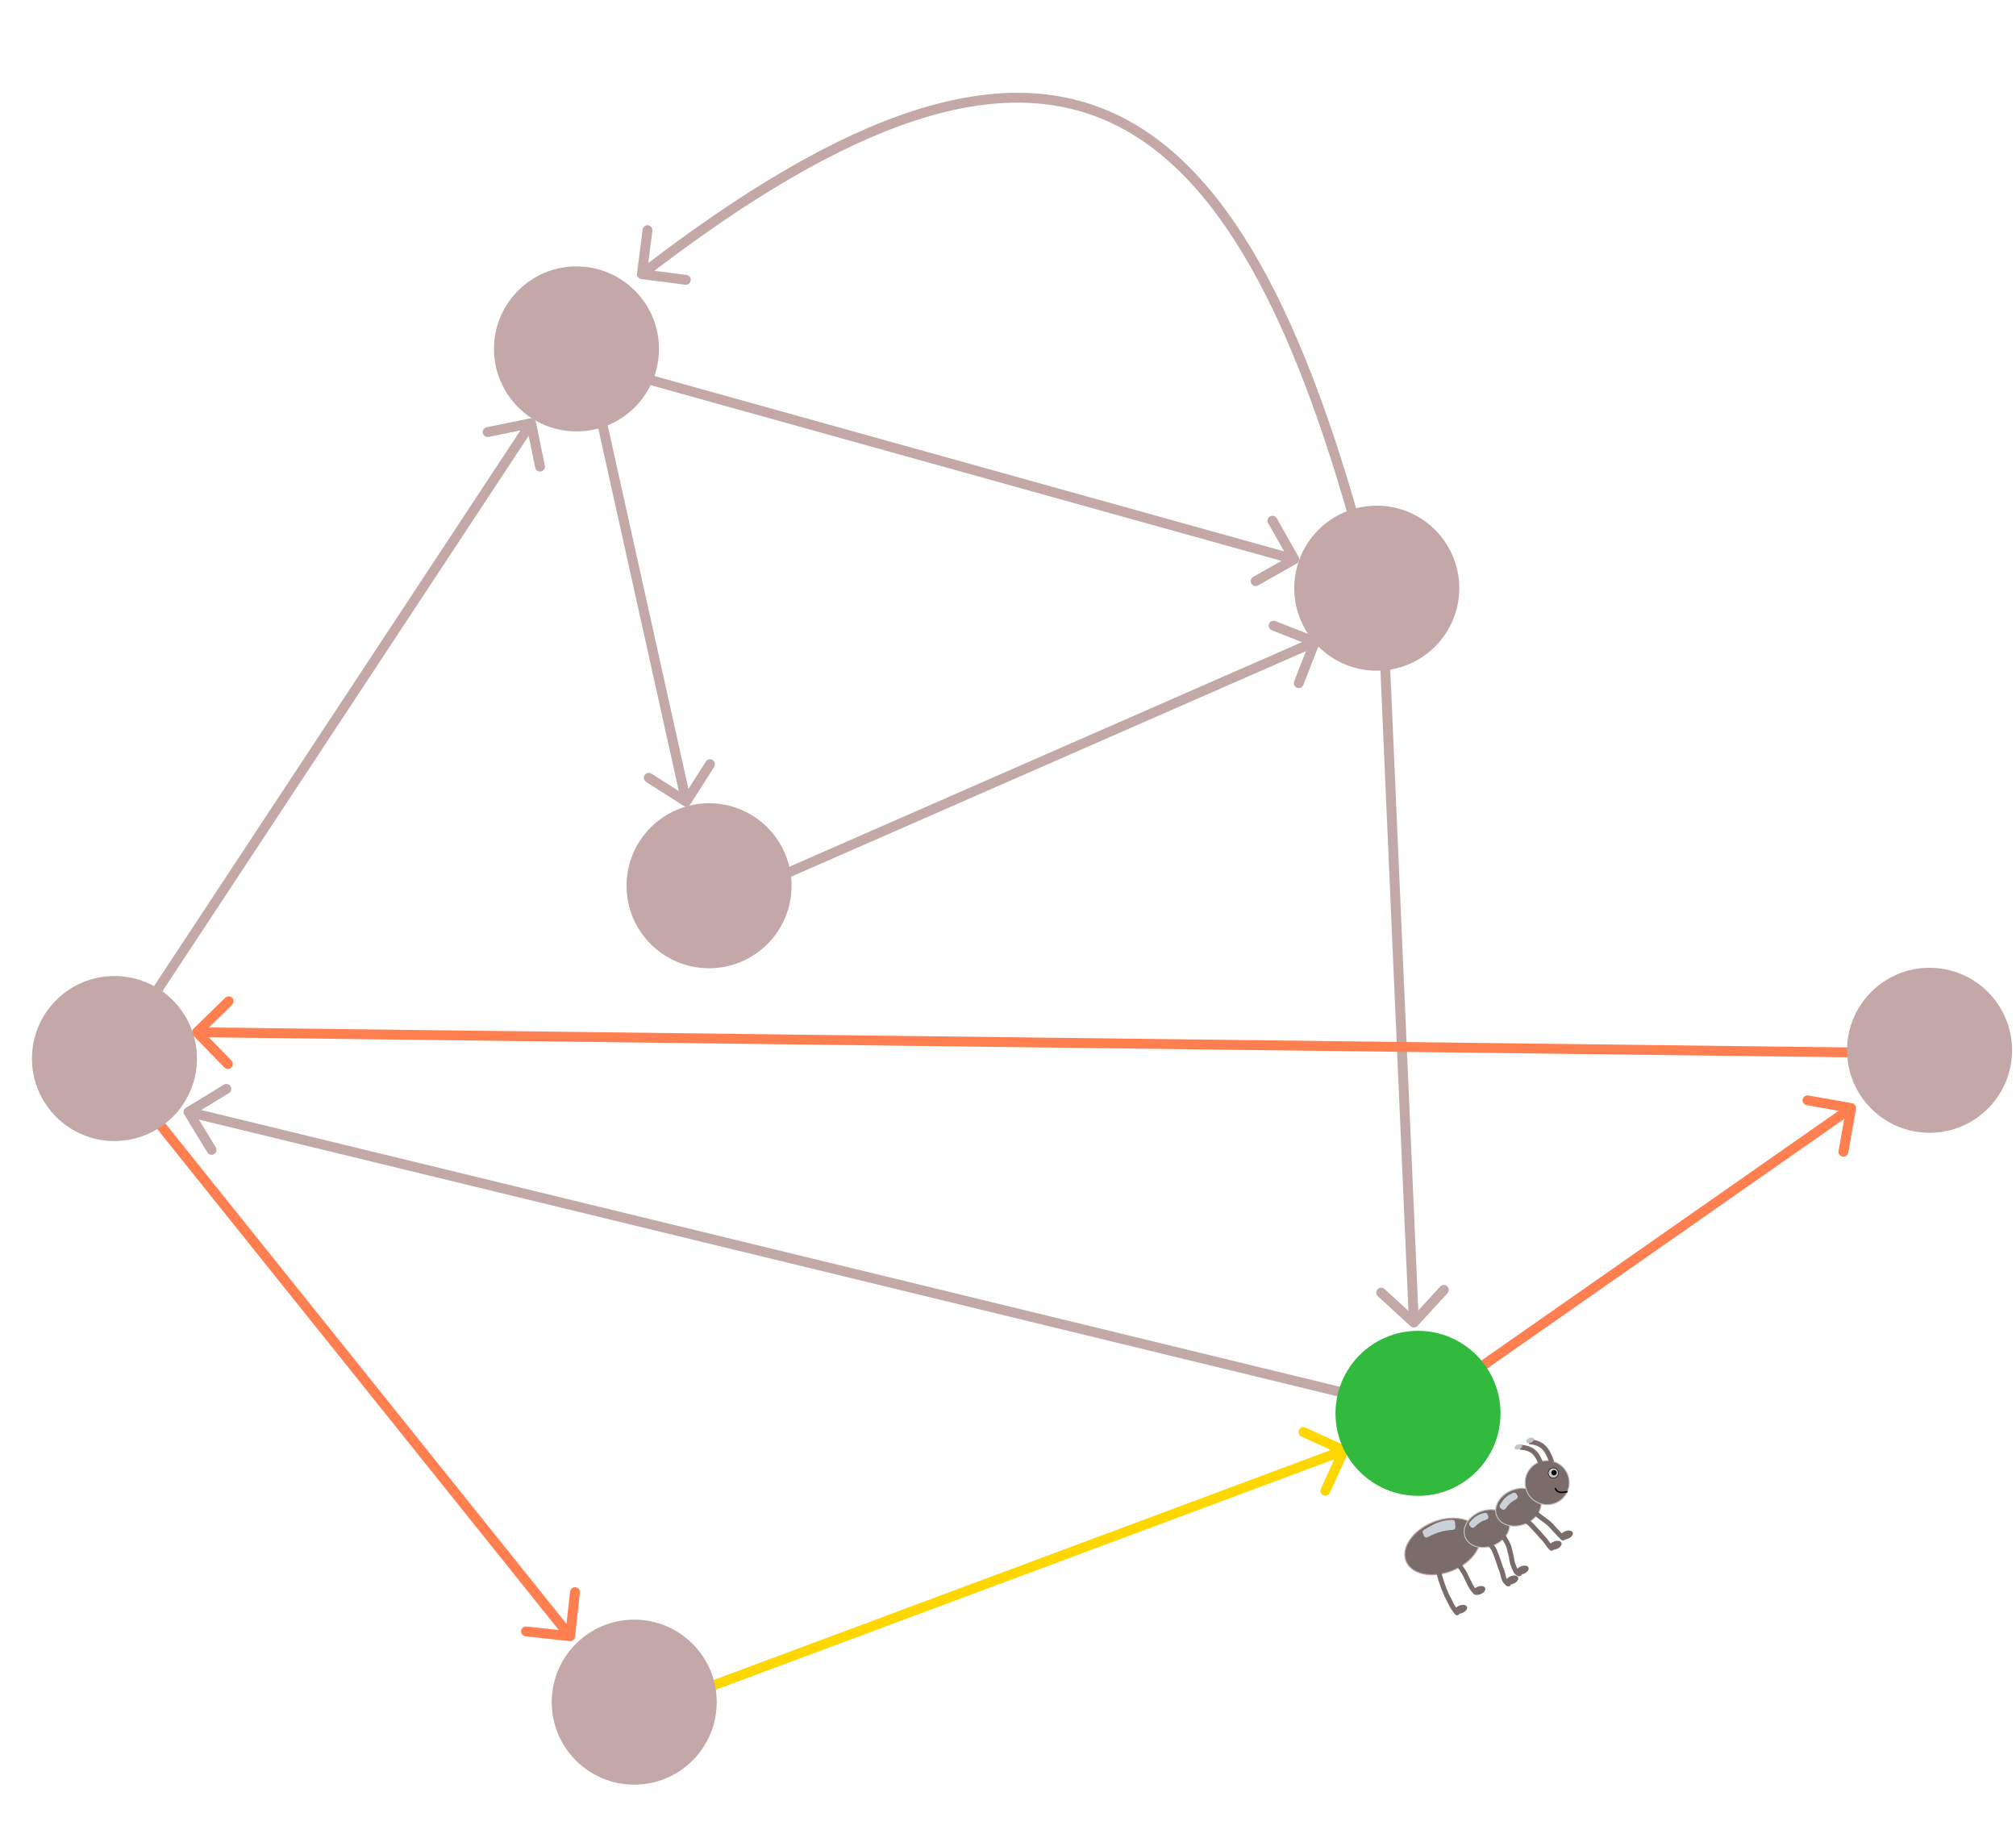 <svg width="409" height="372" viewBox="0 0 409 372" fill="none" xmlns="http://www.w3.org/2000/svg">
<path d="M138.679 163.453C139.145 163.75 139.763 163.613 140.06 163.147L144.892 155.554C145.189 155.088 145.051 154.47 144.586 154.174C144.12 153.877 143.502 154.014 143.205 154.48L138.91 161.229L132.161 156.934C131.695 156.637 131.077 156.775 130.78 157.241C130.483 157.706 130.621 158.325 131.087 158.621L138.679 163.453ZM119.326 77.688L138.24 162.827L140.192 162.393L121.278 77.254L119.326 77.688Z" fill="#C4A8A8"/>
<path d="M263.067 114.329C263.548 114.058 263.718 113.448 263.447 112.967L259.023 105.129C258.752 104.648 258.142 104.478 257.661 104.749C257.18 105.021 257.01 105.631 257.281 106.112L261.213 113.079L254.246 117.011C253.765 117.282 253.596 117.892 253.867 118.373C254.138 118.854 254.748 119.024 255.229 118.752L263.067 114.329ZM130.077 77.598L262.308 114.421L262.844 112.495L130.613 75.671L130.077 77.598Z" fill="#C4A8A8"/>
<path d="M129.227 55.487C129.157 56.035 129.544 56.536 130.091 56.607L139.018 57.754C139.566 57.824 140.067 57.437 140.137 56.89C140.208 56.342 139.821 55.841 139.273 55.77L131.338 54.751L132.358 46.816C132.428 46.268 132.041 45.767 131.494 45.697C130.946 45.626 130.445 46.013 130.374 46.561L129.227 55.487ZM279.497 119.341C272.995 93.491 265.758 72.402 257.21 56.343C248.664 40.287 238.76 29.174 226.884 23.41C214.982 17.632 201.252 17.3 185.222 22.499C169.214 27.691 150.858 38.413 129.608 54.823L130.83 56.406C151.998 40.06 170.143 29.492 185.839 24.402C201.512 19.319 214.687 19.712 226.011 25.209C237.361 30.718 247.005 41.427 255.445 57.283C263.884 73.136 271.073 94.047 277.557 119.829L279.497 119.341Z" fill="#C4A8A8"/>
<path d="M286.171 269.022C286.578 269.396 287.21 269.368 287.584 268.961L293.663 262.325C294.036 261.917 294.009 261.285 293.601 260.912C293.194 260.539 292.562 260.566 292.189 260.974L286.784 266.872L280.886 261.468C280.478 261.095 279.846 261.123 279.473 261.53C279.1 261.937 279.127 262.57 279.535 262.943L286.171 269.022ZM279.989 134.424L285.847 268.329L287.845 268.241L281.987 134.337L279.989 134.424Z" fill="#C3A8A8"/>
<path d="M273.528 294.646C273.758 294.144 273.537 293.55 273.035 293.321L264.849 289.579C264.347 289.349 263.754 289.57 263.524 290.072C263.295 290.575 263.516 291.168 264.018 291.398L271.294 294.724L267.968 302C267.738 302.502 267.959 303.095 268.461 303.325C268.964 303.554 269.557 303.333 269.786 302.831L273.528 294.646ZM144.921 342.869L272.968 295.167L272.27 293.293L144.223 340.995L144.921 342.869Z" fill="#FFD700"/>
<path d="M115.553 332.907C116.102 332.967 116.596 332.571 116.656 332.022L117.641 323.076C117.701 322.527 117.305 322.033 116.756 321.973C116.207 321.912 115.713 322.308 115.653 322.857L114.778 330.809L106.826 329.934C106.277 329.874 105.783 330.27 105.722 330.819C105.662 331.368 106.058 331.862 106.607 331.922L115.553 332.907ZM30.347 227.094L114.882 332.538L116.443 331.287L31.907 225.843L30.347 227.094Z" fill="#FF7F50"/>
<path d="M108.728 85.639C108.617 85.098 108.089 84.75 107.548 84.861L98.731 86.67C98.19 86.781 97.842 87.31 97.953 87.851C98.064 88.392 98.592 88.74 99.133 88.629L106.97 87.021L108.578 94.858C108.689 95.399 109.218 95.747 109.759 95.636C110.3 95.525 110.649 94.996 110.538 94.456L108.728 85.639ZM32.425 201.884L108.583 86.391L106.914 85.29L30.755 200.783L32.425 201.884Z" fill="#C4A8A8"/>
<path d="M267.692 130.56C267.893 130.045 267.639 129.465 267.124 129.264L258.741 125.989C258.227 125.788 257.647 126.042 257.446 126.557C257.245 127.071 257.499 127.651 258.014 127.852L265.465 130.763L262.554 138.215C262.353 138.729 262.607 139.309 263.121 139.51C263.636 139.711 264.216 139.457 264.417 138.943L267.692 130.56ZM145.786 184.289L267.162 131.112L266.359 129.28L144.984 182.457L145.786 184.289Z" fill="#C3A8A8"/>
<path d="M376.543 224.941C376.639 224.397 376.276 223.878 375.733 223.781L366.871 222.212C366.327 222.115 365.808 222.478 365.711 223.022C365.615 223.566 365.978 224.085 366.522 224.181L374.399 225.576L373.004 233.454C372.907 233.998 373.27 234.516 373.814 234.613C374.358 234.709 374.877 234.346 374.973 233.803L376.543 224.941ZM289.93 285.843L376.131 225.586L374.985 223.947L288.784 284.204L289.93 285.843Z" fill="#FF7F50"/>
<path d="M39.254 208.675C38.859 209.061 38.851 209.694 39.237 210.089L45.523 216.53C45.908 216.925 46.541 216.933 46.937 216.547C47.332 216.162 47.34 215.528 46.954 215.133L41.367 209.408L47.092 203.82C47.487 203.435 47.495 202.801 47.109 202.406C46.724 202.011 46.09 202.003 45.695 202.389L39.254 208.675ZM390.406 212.665L39.965 208.391L39.94 210.39L390.382 214.665L390.406 212.665Z" fill="#FF7F50"/>
<path d="M37.721 224.714C37.249 225.001 37.1 225.616 37.387 226.088L42.068 233.775C42.355 234.246 42.97 234.396 43.442 234.109C43.914 233.822 44.063 233.206 43.776 232.735L39.615 225.902L46.448 221.741C46.92 221.454 47.069 220.838 46.782 220.367C46.495 219.895 45.879 219.745 45.408 220.033L37.721 224.714ZM289.914 285.704L38.477 224.596L38.005 226.54L289.442 287.647L289.914 285.704Z" fill="#C3A8A8"/>
<circle cx="143.849" cy="179.675" r="15.738" fill="#C3A8A8" stroke="#C4A8A8" stroke-width="2"/>
<circle cx="279.314" cy="119.316" r="15.738" fill="#C3A8A8" stroke="#C4A8A8" stroke-width="2"/>
<circle cx="391.459" cy="213.05" r="15.738" fill="#C3A8A8" stroke="#C4A8A8" stroke-width="2"/>
<circle cx="287.683" cy="286.697" r="15.738" fill="#31BA3E" stroke="#31BA3E" stroke-width="2"/>
<circle cx="128.671" cy="345.281" r="16.738" fill="#C4A8A8"/>
<circle cx="23.221" cy="214.723" r="15.738" fill="#C3A8A8" stroke="#C4A8A8" stroke-width="2"/>
<circle cx="116.955" cy="70.776" r="15.738" fill="#C4A8A8" stroke="#C4A8A8" stroke-width="2"/>
<path d="M300.069 310.702C300.61 312.041 300.291 313.594 299.312 315.03C298.334 316.464 296.703 317.77 294.649 318.601C292.595 319.431 290.515 319.626 288.814 319.275C287.113 318.924 285.804 318.029 285.262 316.69C284.721 315.35 285.04 313.797 286.019 312.362C286.997 310.928 288.628 309.622 290.682 308.791C292.736 307.961 294.816 307.765 296.517 308.117C298.218 308.468 299.527 309.363 300.069 310.702Z" fill="#7B6C6C" stroke="#C4A8A8" stroke-width="0.2"/>
<path d="M306.066 308.277C306.818 310.137 305.494 312.47 303.038 313.464C300.582 314.457 298.008 313.7 297.256 311.84C296.503 309.979 297.828 307.646 300.283 306.653C302.739 305.66 305.313 306.416 306.066 308.277Z" fill="#7B6C6C" stroke="#C4C4C4" stroke-width="0.2"/>
<path d="M312.456 303.948C313.208 305.809 311.884 308.142 309.428 309.135C306.972 310.128 304.398 309.371 303.646 307.511C302.893 305.65 304.218 303.317 306.673 302.324C309.129 301.331 311.703 302.088 312.456 303.948Z" fill="#7B6C6C" stroke="#C4C4C4" stroke-width="0.2"/>
<circle cx="313.888" cy="300.753" r="4.482" transform="rotate(-22.019 313.888 300.753)" fill="#7B6C6C" stroke="#C4C4C4" stroke-width="0.2"/>
<path d="M317.999 302.579C316.648 302.834 315.898 302.847 315.493 301.848" stroke="black" stroke-width="0.3"/>
<path d="M291.414 316.891C291.994 319.551 292.688 322.122 293.974 324.521C294.276 325.083 294.526 325.688 294.891 326.21C295.113 326.526 295.764 327.469 295.619 327.111" stroke="#7B6C6C" stroke-linecap="round" stroke-linejoin="round"/>
<ellipse cx="296.367" cy="326.445" rx="1.348" ry="0.809" transform="rotate(-22.019 296.367 326.445)" fill="#7B6C6C"/>
<path d="M294.989 316.027C295.611 316.936 296.278 317.813 296.883 318.733C297.257 319.302 297.48 319.955 297.8 320.551C298.141 321.187 298.521 322.156 299.031 322.606" stroke="#7B6C6C" stroke-linecap="round" stroke-linejoin="round"/>
<ellipse cx="300.057" cy="322.627" rx="1.348" ry="0.809" transform="rotate(-22.019 300.057 322.627)" fill="#7B6C6C"/>
<path d="M301.896 312.797C302.353 313.336 302.91 313.866 303.179 314.532C303.309 314.853 303.439 315.175 303.569 315.496C303.885 316.277 304.122 317.058 304.382 317.857C304.491 318.189 304.66 318.499 304.758 318.836C304.896 319.308 304.959 319.804 305.135 320.266C305.243 320.552 305.452 320.867 305.69 321.059C305.811 321.158 306.071 321.505 306.032 321.228" stroke="#7B6C6C" stroke-linecap="round" stroke-linejoin="round"/>
<ellipse cx="306.755" cy="320.499" rx="1.348" ry="0.809" transform="rotate(-22.019 306.755 320.499)" fill="#7B6C6C"/>
<path d="M304.671 311.167C305.24 312.098 305.949 313.014 306.207 314.107C306.404 314.944 306.65 315.829 306.769 316.674C306.857 317.301 307.172 317.89 307.408 318.475C307.547 318.818 307.847 319.218 308.23 319.249" stroke="#7B6C6C" stroke-linecap="round" stroke-linejoin="round"/>
<ellipse cx="308.85" cy="318.489" rx="1.348" ry="0.809" transform="rotate(-22.019 308.85 318.489)" fill="#7B6C6C"/>
<path d="M309.424 308.227C309.927 308.674 310.461 309.109 310.924 309.599C311.198 309.889 311.428 310.219 311.721 310.492C312.224 310.96 312.614 311.532 313.1 312.014C313.739 312.648 314.102 313.479 314.764 314.063" stroke="#7B6C6C" stroke-linecap="round" stroke-linejoin="round"/>
<ellipse cx="315.537" cy="313.459" rx="1.348" ry="0.809" transform="rotate(-22.019 315.537 313.459)" fill="#7B6C6C"/>
<path d="M311.358 306.718C312.487 307.921 314.076 308.601 315.11 309.925C315.483 310.403 315.963 310.777 316.331 311.248C316.507 311.473 316.794 311.62 316.933 311.877C316.961 311.93 317.041 311.957 317.09 311.996C317.22 312.101 317.053 311.814 317.032 311.764" stroke="#7B6C6C" stroke-linecap="round" stroke-linejoin="round"/>
<ellipse cx="317.819" cy="311.373" rx="1.348" ry="0.809" transform="rotate(-22.019 317.819 311.373)" fill="#7B6C6C"/>
<path d="M312.805 297.41C311.862 294.731 310.969 293.764 308.354 293.541" stroke="#7B6C6C"/>
<path d="M314.823 296.595C313.814 293.751 312.889 292.713 310.23 292.428" stroke="#7B6C6C"/>
<ellipse cx="310.419" cy="292.175" rx="0.809" ry="0.493" transform="rotate(-22.019 310.419 292.175)" fill="#C4C4C4"/>
<ellipse cx="308.043" cy="293.49" rx="0.809" ry="0.493" transform="rotate(-22.019 308.043 293.49)" fill="#C4C4C4"/>
<circle cx="315.131" cy="298.796" r="1.028" transform="rotate(-22.019 315.131 298.796)" fill="#C4C4C4" stroke="black" stroke-width="0.1"/>
<g filter="url(#filter0_f)">
<path d="M294.676 308.294C292.408 308.357 291.068 308.997 288.854 310.346C288.646 310.473 288.56 310.733 288.651 310.959L288.901 311.576C289.013 311.853 289.342 311.97 289.606 311.831C291.476 310.854 292.754 310.455 294.788 310.326C295.073 310.308 295.292 310.06 295.266 309.775L295.172 308.742C295.149 308.485 294.934 308.287 294.676 308.294Z" fill="#C9D1D9"/>
</g>
<g filter="url(#filter1_f)">
<path d="M301.211 306.888C299.87 307.195 299.107 307.677 298.153 308.827C298.004 309.007 298.007 309.268 298.156 309.449L298.388 309.732C298.582 309.969 298.94 309.976 299.154 309.757C299.918 308.978 300.563 308.559 301.595 308.238C301.893 308.145 302.054 307.816 301.926 307.531L301.76 307.166C301.665 306.955 301.436 306.836 301.211 306.888Z" fill="#C9D1D9"/>
</g>
<g filter="url(#filter2_f)">
<path d="M307.019 302.815C305.737 303.36 305.06 303.973 304.301 305.286C304.184 305.489 304.231 305.746 304.409 305.9L304.685 306.139C304.916 306.339 305.27 306.286 305.444 306.034C306.078 305.118 306.651 304.586 307.632 304.081C307.908 303.939 308.01 303.59 307.836 303.332L307.611 302.997C307.481 302.803 307.233 302.724 307.019 302.815Z" fill="#C9D1D9"/>
</g>
<circle cx="315.281" cy="298.735" r="0.539" transform="rotate(-22.019 315.281 298.735)" fill="black"/>
<defs>
<filter id="filter0_f" x="284.615" y="304.294" width="14.653" height="11.595" filterUnits="userSpaceOnUse" color-interpolation-filters="sRGB">
<feFlood flood-opacity="0" result="BackgroundImageFix"/>
<feBlend mode="normal" in="SourceGraphic" in2="BackgroundImageFix" result="shape"/>
<feGaussianBlur stdDeviation="2" result="effect1_foregroundBlur"/>
</filter>
<filter id="filter1_f" x="294.043" y="302.875" width="11.927" height="11.04" filterUnits="userSpaceOnUse" color-interpolation-filters="sRGB">
<feFlood flood-opacity="0" result="BackgroundImageFix"/>
<feBlend mode="normal" in="SourceGraphic" in2="BackgroundImageFix" result="shape"/>
<feGaussianBlur stdDeviation="2" result="effect1_foregroundBlur"/>
</filter>
<filter id="filter2_f" x="300.237" y="298.778" width="11.685" height="11.483" filterUnits="userSpaceOnUse" color-interpolation-filters="sRGB">
<feFlood flood-opacity="0" result="BackgroundImageFix"/>
<feBlend mode="normal" in="SourceGraphic" in2="BackgroundImageFix" result="shape"/>
<feGaussianBlur stdDeviation="2" result="effect1_foregroundBlur"/>
</filter>
</defs>
</svg>
